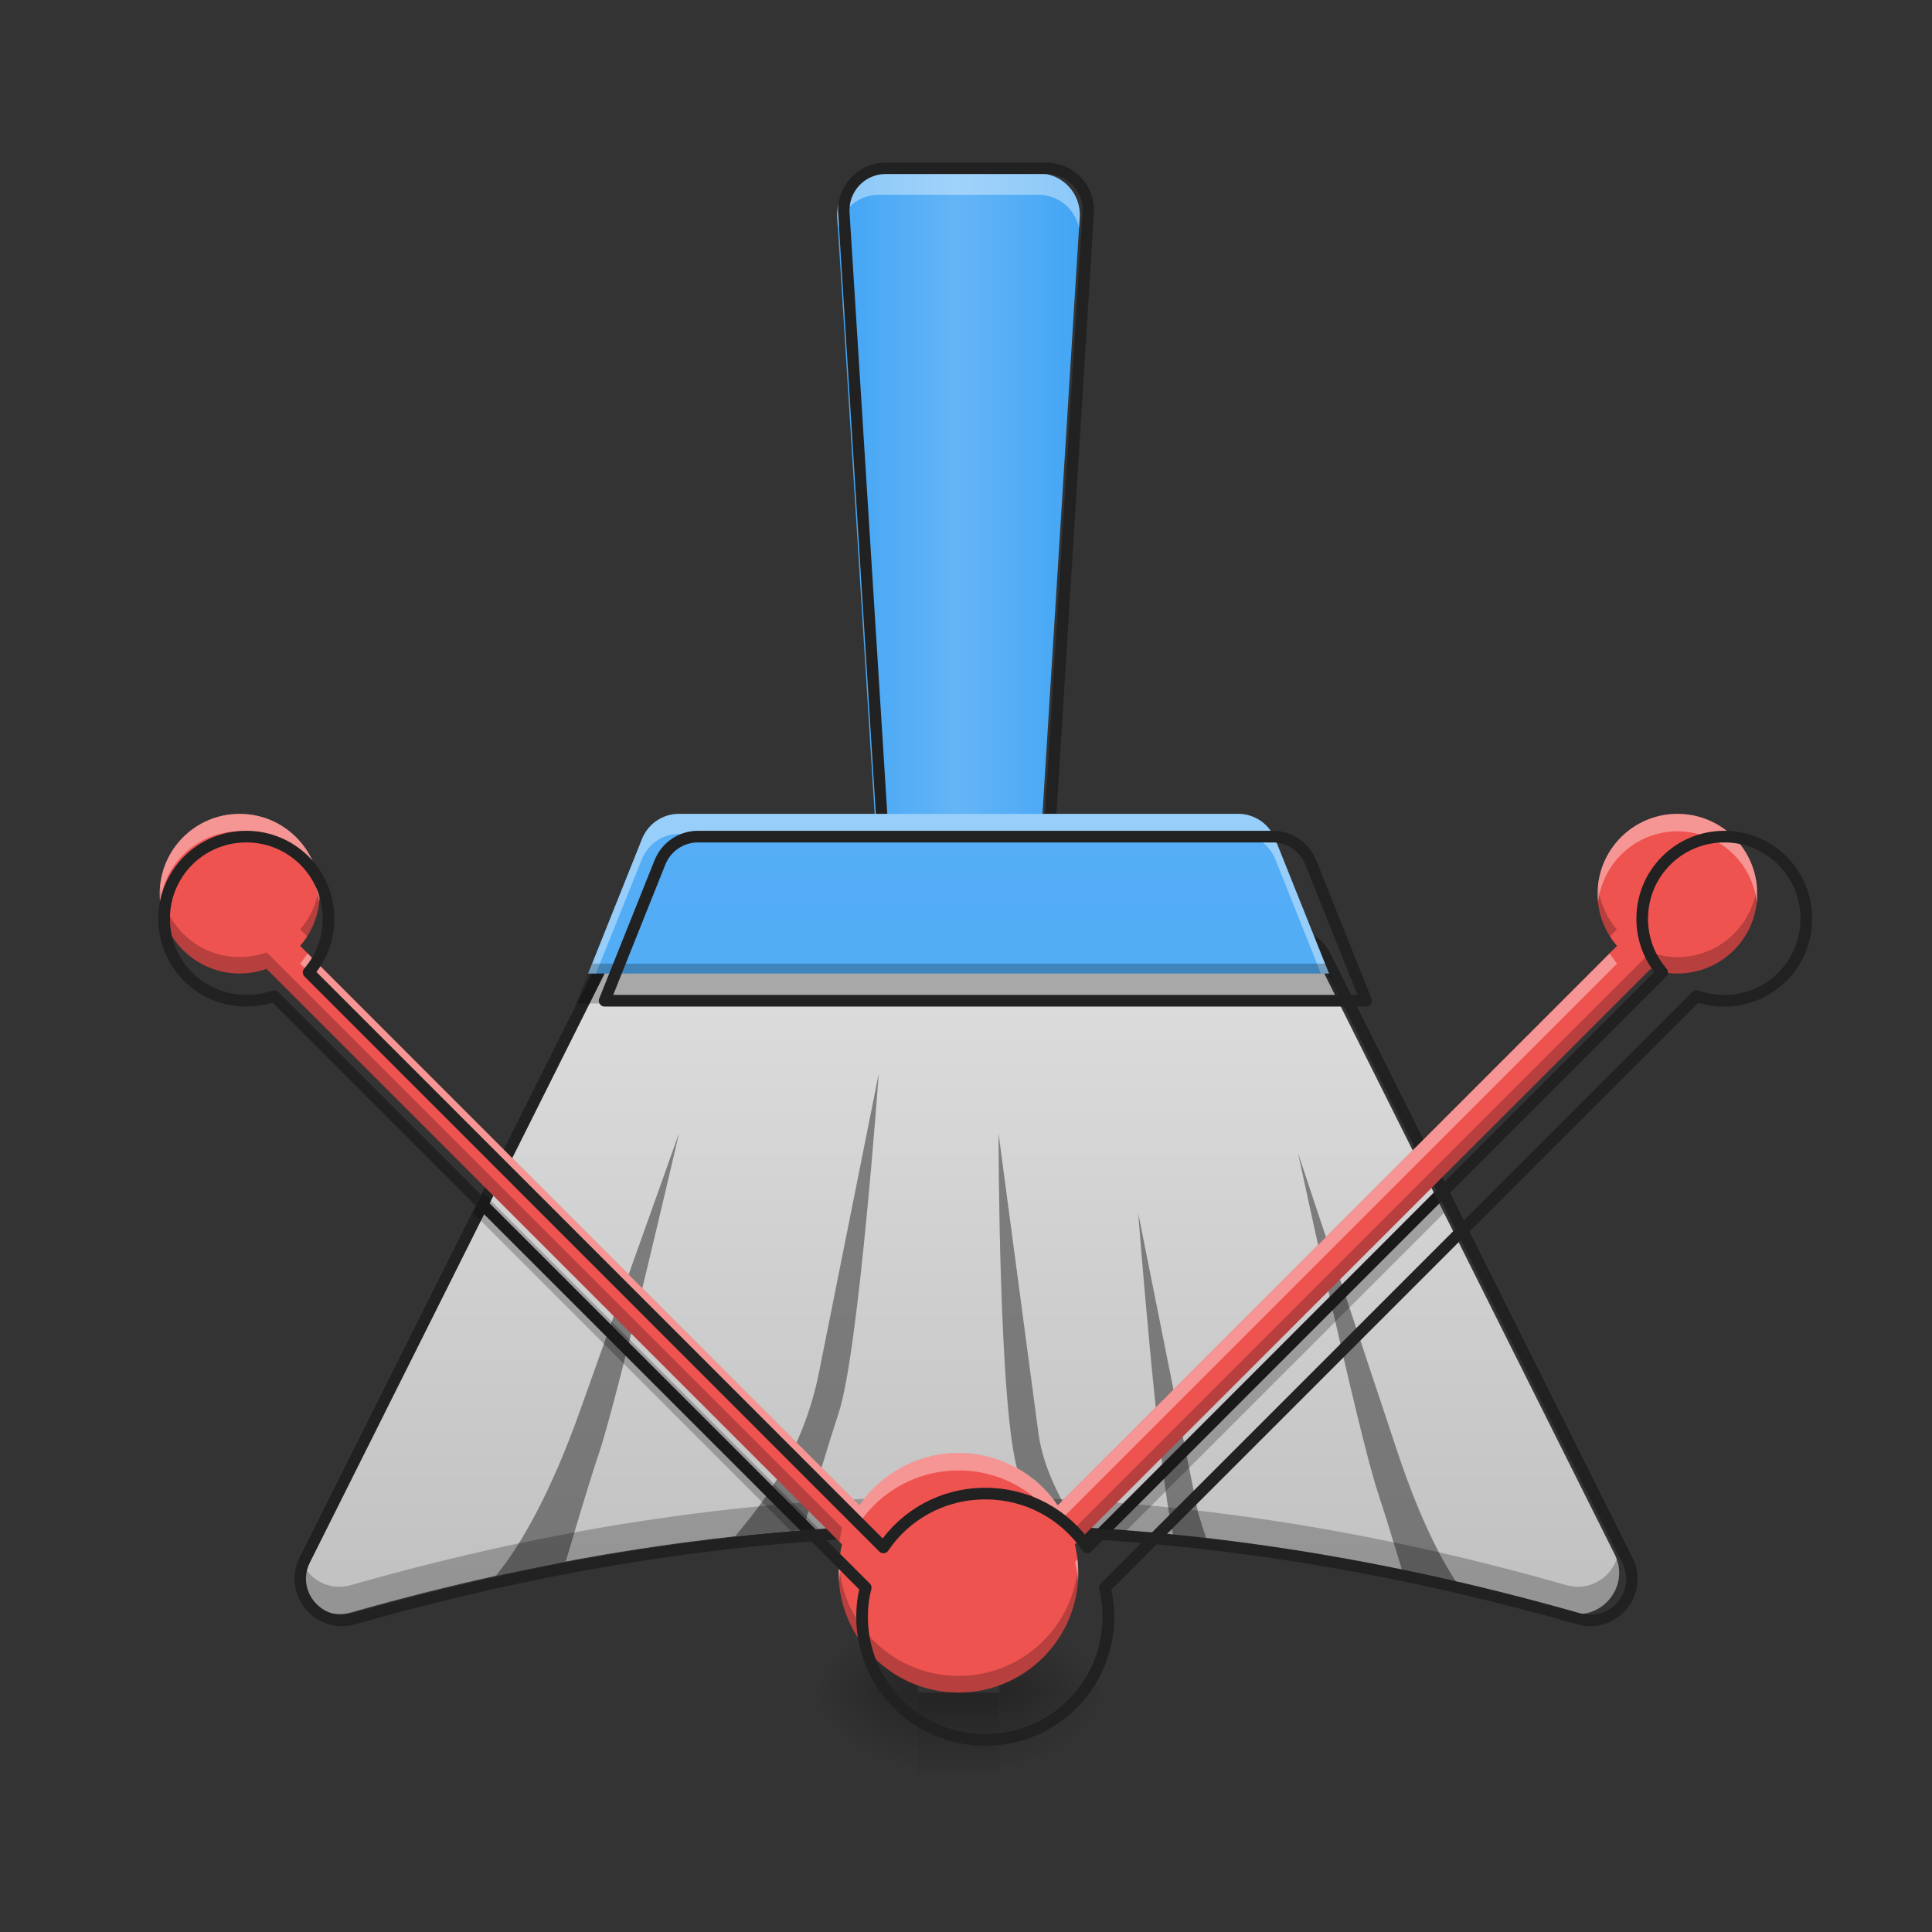 <svg height="32" viewBox="0 0 32 32" width="32" xmlns="http://www.w3.org/2000/svg" xmlns:xlink="http://www.w3.org/1999/xlink"><rect x="0" y="0" width="32" height="32" fill="#333333" stroke="none"/><linearGradient id="a" gradientUnits="userSpaceOnUse" x1="15.877" x2="15.877" y1="28.034" y2="14.803"><stop offset="0" stop-color="#bdbdbd"/><stop offset="1" stop-color="#e0e0e0"/></linearGradient><linearGradient id="b" gradientTransform="matrix(.043 0 0 .063 5.052 13.439)" gradientUnits="userSpaceOnUse" x1="254" x2="254" y1="233.5" y2="254.667"><stop offset="0" stop-opacity=".275"/><stop offset="1" stop-opacity="0"/></linearGradient><linearGradient id="c"><stop offset="0" stop-opacity=".314"/><stop offset=".222" stop-opacity=".275"/><stop offset="1" stop-opacity="0"/></linearGradient><radialGradient id="d" cx="450.909" cy="189.579" gradientTransform="matrix(0 -.078 -.096 -0 34.506 63.595)" gradientUnits="userSpaceOnUse" r="21.167" xlink:href="#c"/><radialGradient id="e" cx="450.909" cy="189.579" gradientTransform="matrix(-0 .078 .096 0 -2.753 -7.527)" gradientUnits="userSpaceOnUse" r="21.167" xlink:href="#c"/><radialGradient id="f" cx="450.909" cy="189.579" gradientTransform="matrix(-0 -.078 .096 -0 -2.753 63.595)" gradientUnits="userSpaceOnUse" r="21.167" xlink:href="#c"/><radialGradient id="g" cx="450.909" cy="189.579" gradientTransform="matrix(0 .078 -.096 0 34.506 -7.527)" gradientUnits="userSpaceOnUse" r="21.167" xlink:href="#c"/><linearGradient id="h" gradientUnits="userSpaceOnUse" x1="13.867" x2="17.886" y1="8.85" y2="8.85"><stop offset="0" stop-color="#42a5f5"/><stop offset=".5" stop-color="#64b5f6"/><stop offset="1" stop-color="#42a5f5"/></linearGradient><linearGradient id="i" gradientUnits="userSpaceOnUse" x1="15.876" x2="15.876" y1="28.034" y2="2.565"><stop offset="0" stop-color="#42a5f5"/><stop offset="1" stop-color="#64b5f6"/></linearGradient><path d="m15.875 15.441h-5.289c-.262 0-.5.145-.613.379l-4.965 9.922c-.266.535.23 1.129.805.965 6.836-1.949 13.293-1.949 20.129 0 .574.164 1.07-.43.801-.965l-4.961-9.922c-.113-.234-.352-.379-.613-.379zm0 0" fill="url(#a)"/><path d="m14.555 17.781-.992 4.961c-.266 1.324-.949 2.18-1.387 2.703.375-.039.746-.074 1.121-.102.203-.684.438-1.465.594-1.941.332-.992.664-5.621.664-5.621zm-3.309.992-1.652 4.629c-.453 1.266-.945 2.172-1.383 2.699.387-.086.773-.164 1.16-.238.191-.648.402-1.355.551-1.797.332-.992 1.324-5.293 1.324-5.293zm5.293 0s0 4.629.328 5.621c.078.234.176.543.277.875.227.008.453.02.684.031-.23-.434-.543-.934-.629-1.566zm4.961.328s.992 4.633 1.324 5.625c.109.332.258.812.406 1.305.305.066.609.137.914.207-.352-.523-.684-1.254-.992-2.172zm-2.648.992s.332 4.293.582 5.336c.184.02.367.039.551.062-.051-.141-.094-.285-.141-.434zm0 0" fill="#414141" fill-opacity=".588"/><path d="m15.875 24.789c-3.32 0-6.645.488-10.062 1.465-.379.109-.723-.113-.836-.43-.184.512.289 1.039.836.883 6.836-1.949 13.293-1.949 20.129 0 .547.156 1.02-.371.836-.883-.113.316-.457.539-.836.43-3.418-.977-6.742-1.465-10.066-1.465zm0 0" fill-opacity=".235"/><path d="m253.976 32.039h-84.617c-4.187 0-7.999 2.312-9.812 6.062l-79.43 158.735c-4.25 8.562 3.687 18.061 12.874 15.436 109.365-31.185 212.667-31.185 322.032 0 9.187 2.625 17.123-6.874 12.811-15.436l-79.367-158.735c-1.812-3.75-5.624-6.062-9.812-6.062zm0 0" fill="none" stroke="#212121" stroke-linecap="round" stroke-linejoin="round" stroke-width="3" transform="matrix(.063 0 0 .063 0 13.439)"/><path d="m15.199 28.035h1.355v1.32h-1.355zm0 0" fill="url(#b)"/><path d="m16.555 28.035h1.801v-1.324h-1.801zm0 0" fill="url(#d)"/><path d="m15.199 28.035h-1.805v1.32h1.805zm0 0" fill="url(#e)"/><path d="m15.199 28.035h-1.805v-1.324h1.805zm0 0" fill="url(#f)"/><path d="m16.555 28.035h1.801v1.32h-1.801zm0 0" fill="url(#g)"/><g fill="#ef5350"><path d="m15.875 24.066c1.098 0 1.984.887 1.984 1.984 0 1.094-.887 1.984-1.984 1.984-1.094 0-1.984-.891-1.984-1.984 0-1.098.891-1.984 1.984-1.984zm0 0"/><path d="m3.969 13.48c.73 0 1.324.594 1.324 1.324 0 .73-.594 1.32-1.324 1.32s-1.324-.59-1.324-1.32c0-.73.594-1.324 1.324-1.324zm0 0"/><path d="m3.832 15.465.469-.469 12.16 12.164-.469.465zm0 0"/><path d="m27.922 15.465-.469-.469-12.16 12.164.465.465zm0 0"/><path d="m27.785 13.48c.73 0 1.32.594 1.32 1.324 0 .73-.59 1.32-1.32 1.32-.73 0-1.324-.59-1.324-1.32 0-.73.594-1.324 1.324-1.324zm0 0"/></g><path d="m5.285 14.664c-.027.277-.141.531-.312.73l.117.117c.129-.207.203-.449.203-.707 0-.047-.004-.094-.008-.141zm21.184 0c-.004.047-.008.094-.008.141 0 .258.074.5.203.707l.117-.117c-.172-.199-.285-.453-.312-.73zm-23.816 0c-.004.047-.008.094-.008.141 0 .73.59 1.32 1.324 1.32.156 0 .309-.027.449-.074l9.488 9.488c.008-.078.023-.156.043-.234l-9.531-9.531c-.141.051-.293.078-.449.078-.688 0-1.246-.52-1.316-1.188zm26.449 0c-.07.668-.633 1.188-1.316 1.188-.16 0-.309-.027-.449-.078l-9.531 9.531c.02.078.035.156.043.234l9.488-9.488c.141.047.289.074.449.074.73 0 1.32-.59 1.32-1.32 0-.047 0-.094-.004-.141zm-11.246 11.25c-.07 1.031-.926 1.844-1.98 1.844-1.051 0-1.906-.812-1.977-1.844-.004.043-.008.09-.008.137 0 1.098.887 1.984 1.984 1.984 1.102 0 1.984-.887 1.984-1.984 0-.047 0-.094-.004-.137zm0 0" fill-opacity=".235"/><path d="m3.969 13.48c-.734 0-1.324.59-1.324 1.324 0 .047.004.098.008.145.074-.664.633-1.18 1.316-1.18s1.242.516 1.316 1.18c.004-.051.008-.098.008-.145 0-.734-.59-1.324-1.324-1.324zm23.816 0c-.734 0-1.324.59-1.324 1.324 0 .047.004.094.008.145.074-.664.633-1.18 1.316-1.18s1.242.516 1.312 1.18c.008-.047.008-.098.008-.145 0-.734-.59-1.324-1.32-1.324zm-22.691 2.312c-.035.059-.078.113-.121.168l9.262 9.262c.355-.523.957-.867 1.641-.867.688 0 1.285.344 1.645.867l9.262-9.262c-.043-.055-.086-.109-.121-.168l-9.141 9.141c-.359-.527-.957-.867-1.645-.867-.684 0-1.285.34-1.641.867zm12.754 10.035-.043.043c.027.105.043.215.051.324.004-.047.004-.098.004-.145 0-.078-.004-.148-.012-.223zm-3.941 0c-.012.074-.016.145-.016.223 0 .047.004.098.008.145.008-.109.023-.219.051-.324zm0 0" fill="#fff" fill-opacity=".392"/><path d="m239.977 815.119c-44.405 0-80.071 35.666-80.071 80.071 0 44.169 35.666 79.835 80.071 79.835 9.448 0 18.66-1.653 27.163-4.488l576.323 576.323c-2.362 8.976-3.543 18.423-3.543 28.344 0 66.372 53.617 119.989 119.989 119.989 66.608 0 119.989-53.617 119.989-119.989 0-9.92-1.181-19.368-3.307-28.344l576.323-576.323c8.503 2.834 17.479 4.488 27.163 4.488 44.169 0 79.835-35.666 79.835-79.835 0-44.405-35.666-80.071-79.835-80.071-44.405 0-80.071 35.666-80.071 80.071 0 20.077 7.322 38.264 19.368 52.2l-560.025 560.261c-21.73-31.887-57.868-52.436-99.439-52.436-41.335 0-77.709 20.549-99.203 52.436l-560.025-560.261c12.046-13.936 19.368-32.123 19.368-52.2 0-44.405-35.666-80.071-80.071-80.071zm0 0" fill="none" stroke="#212121" stroke-linecap="round" stroke-linejoin="round" stroke-width="11.339" transform="scale(.017)"/><path d="m14.555 2.871c-.398 0-.711.336-.688.73l.664 10.582c.023.363.32.645.684.645h1.324c.359 0 .66-.281.684-.645l.66-10.582c.027-.395-.289-.73-.684-.73zm0 0" fill="url(#h)"/><path d="m14.555 2.871c-.398 0-.711.336-.688.73l.012.18c.062-.312.34-.555.676-.555h2.645c.336 0 .613.242.672.555l.012-.18c.027-.395-.289-.73-.684-.73zm0 0" fill="#fff" fill-opacity=".392"/><path d="m232.853-169.067c-6.374 0-11.374 5.374-10.999 11.686l10.624 169.296c.375 5.812 5.125 10.312 10.936 10.312h21.185c5.749 0 10.561-4.5 10.936-10.312l10.561-169.296c.437-6.312-4.625-11.686-10.936-11.686zm0 0" fill="none" stroke="#212121" stroke-linecap="round" stroke-linejoin="round" stroke-width="3" transform="matrix(.063 0 0 .063 0 13.439)"/><path d="m11.246 13.48c-.27 0-.512.164-.613.418l-.891 2.227h12.27l-.891-2.227c-.102-.254-.344-.418-.613-.418zm0 0" fill="url(#i)"/><path d="m11.246 13.48c-.27 0-.512.164-.613.418l-.891 2.227h.129l.762-1.898c.102-.25.344-.414.613-.414h9.262c.27 0 .512.164.613.414l.758 1.898h.133l-.891-2.227c-.102-.254-.344-.418-.613-.418zm0 0" fill="#fff" fill-opacity=".392"/><path d="m9.809 15.961-.266.66h12.668l-.266-.66zm0 0" fill-opacity=".235"/><path d="m680.014 815.119c-16.298 0-30.942 9.92-37.083 25.273l-53.853 134.633h741.898l-53.853-134.633c-6.141-15.353-20.785-25.273-37.083-25.273zm0 0" fill="none" stroke="#212121" stroke-linecap="round" stroke-linejoin="round" stroke-width="11.339" transform="scale(.017)"/><path d="m8 19.758-.164.332 5.266 5.27c.156-.016.309-.027.465-.035zm15.754 0-5.566 5.566c.156.008.309.02.461.035l5.27-5.27zm0 0" fill-opacity=".235"/></svg>